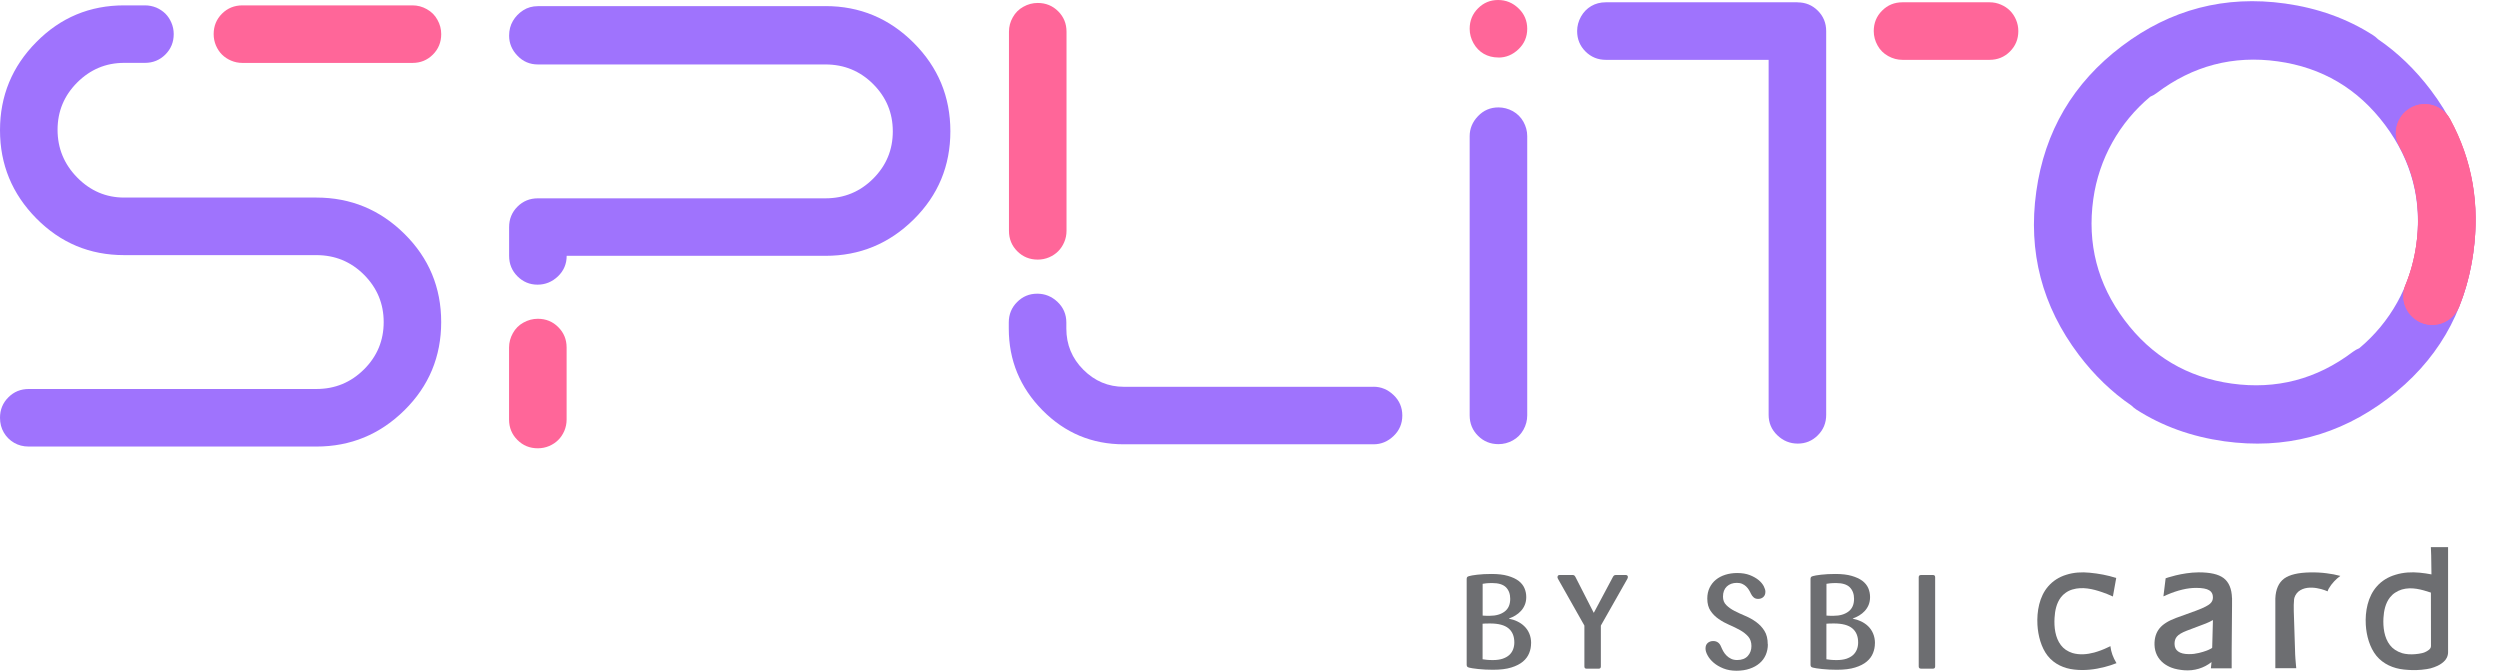 <svg width="82" height="22" viewBox="0 0 82 22" fill="none" xmlns="http://www.w3.org/2000/svg">
<path d="M4.071 2.062C3.476 2.062 2.963 2.276 2.532 2.706C2.102 3.137 1.888 3.654 1.888 4.257C1.888 4.86 2.102 5.384 2.532 5.822C2.963 6.26 3.476 6.48 4.071 6.48H10.376C11.5 6.48 12.464 6.877 13.267 7.672C14.07 8.467 14.471 9.431 14.471 10.563C14.471 11.696 14.07 12.662 13.267 13.455C12.464 14.248 11.5 14.647 10.376 14.647H0.944C0.762 14.647 0.601 14.605 0.46 14.522C0.319 14.439 0.208 14.328 0.125 14.187C0.042 14.046 0 13.885 0 13.703C0 13.439 0.091 13.215 0.274 13.033C0.456 12.85 0.678 12.759 0.944 12.759H10.376C10.989 12.759 11.508 12.545 11.941 12.114C12.373 11.684 12.585 11.166 12.585 10.563C12.585 9.961 12.369 9.443 11.941 9.013C11.51 8.582 10.989 8.368 10.376 8.368H4.071C2.945 8.368 1.987 7.968 1.192 7.164C0.397 6.359 0 5.395 0 4.271C0 3.147 0.397 2.181 1.192 1.38C1.985 0.576 2.945 0.176 4.071 0.176H4.754C4.886 0.176 5.009 0.202 5.126 0.249C5.241 0.299 5.341 0.366 5.424 0.447C5.507 0.531 5.573 0.63 5.622 0.745C5.672 0.862 5.698 0.985 5.698 1.118C5.698 1.384 5.606 1.606 5.424 1.788C5.241 1.971 5.017 2.062 4.754 2.062H4.071Z" fill="#9F73FD"/>
<path d="M27.077 0.2C28.201 0.2 29.165 0.601 29.968 1.404C30.772 2.207 31.172 3.175 31.172 4.307C31.172 5.44 30.772 6.405 29.968 7.199C29.165 7.992 28.201 8.391 27.077 8.391H18.587C18.587 8.656 18.492 8.88 18.302 9.063C18.111 9.245 17.887 9.337 17.631 9.337C17.375 9.337 17.155 9.245 16.973 9.063C16.79 8.88 16.699 8.658 16.699 8.393V7.449C16.699 7.185 16.79 6.961 16.973 6.778C17.155 6.596 17.378 6.505 17.643 6.505H27.075C27.688 6.505 28.209 6.29 28.64 5.86C29.07 5.43 29.284 4.914 29.284 4.309C29.284 3.704 29.07 3.189 28.64 2.758C28.209 2.328 27.688 2.114 27.075 2.114H17.643C17.378 2.114 17.155 2.019 16.973 1.828C16.79 1.638 16.699 1.42 16.699 1.17C16.699 0.988 16.741 0.827 16.824 0.686C16.907 0.545 17.018 0.43 17.159 0.339C17.3 0.248 17.461 0.202 17.643 0.202H27.075L27.077 0.2Z" fill="#9F73FD"/>
<path d="M45.052 12.685C45.3 12.685 45.52 12.776 45.711 12.959C45.901 13.141 45.996 13.365 45.996 13.629C45.996 13.893 45.901 14.117 45.711 14.299C45.52 14.482 45.302 14.573 45.052 14.573H36.86C35.817 14.573 34.928 14.2 34.193 13.456C33.457 12.711 33.088 11.818 33.088 10.775V10.577C33.088 10.313 33.179 10.089 33.362 9.906C33.544 9.724 33.762 9.633 34.02 9.633C34.278 9.633 34.5 9.724 34.69 9.906C34.881 10.089 34.976 10.313 34.976 10.577V10.775C34.976 11.305 35.162 11.755 35.535 12.128C35.908 12.5 36.35 12.687 36.864 12.687H45.056L45.052 12.685Z" fill="#9F73FD"/>
<path d="M49.149 3.523C49.314 3.523 49.472 3.565 49.621 3.646C49.77 3.73 49.885 3.845 49.968 3.993C50.051 4.142 50.093 4.301 50.093 4.465V13.626C50.093 13.792 50.051 13.949 49.968 14.098C49.885 14.246 49.77 14.363 49.621 14.445C49.472 14.528 49.314 14.568 49.149 14.568C48.883 14.568 48.661 14.476 48.479 14.294C48.296 14.111 48.205 13.889 48.205 13.624V4.467C48.205 4.22 48.296 3.999 48.479 3.809C48.661 3.619 48.883 3.523 49.149 3.523Z" fill="#9F73FD"/>
<path d="M58.955 0.077C59.219 0.077 59.443 0.168 59.625 0.351C59.808 0.533 59.899 0.757 59.899 1.021V13.606C59.899 13.872 59.808 14.094 59.625 14.277C59.443 14.459 59.225 14.55 58.967 14.55C58.709 14.55 58.487 14.459 58.297 14.277C58.106 14.094 58.011 13.872 58.011 13.606V1.963H52.674C52.411 1.963 52.187 1.872 52.004 1.689C51.822 1.507 51.73 1.285 51.73 1.019C51.73 0.855 51.772 0.696 51.855 0.547C51.939 0.398 52.05 0.283 52.191 0.2C52.331 0.117 52.492 0.075 52.674 0.075H58.955V0.077Z" fill="#9F73FD"/>
<path d="M79.726 2.95C79.218 2.28 78.643 1.726 78.001 1.288C77.953 1.24 77.899 1.195 77.838 1.155C76.991 0.612 76.029 0.267 74.954 0.116C72.979 -0.16 71.194 0.306 69.598 1.512C68.001 2.718 67.065 4.308 66.79 6.283C66.514 8.259 66.98 10.043 68.186 11.64C68.694 12.31 69.269 12.864 69.911 13.302C69.959 13.349 70.012 13.395 70.074 13.435C70.921 13.978 71.882 14.323 72.957 14.474C74.933 14.749 76.717 14.284 78.314 13.078C79.91 11.872 80.846 10.281 81.122 8.306C81.398 6.331 80.931 4.546 79.726 2.95ZM79.252 8.064C79.067 9.381 78.399 10.575 77.384 11.422C77.312 11.452 77.245 11.487 77.179 11.537L77.171 11.543C75.986 12.439 74.663 12.784 73.205 12.582C71.746 12.38 70.574 11.686 69.685 10.5C68.797 9.314 68.456 7.991 68.66 6.529C68.844 5.213 69.513 4.019 70.528 3.172C70.599 3.142 70.667 3.106 70.732 3.057L70.74 3.051C71.926 2.155 73.249 1.81 74.707 2.012C76.166 2.214 77.338 2.908 78.227 4.094C79.115 5.28 79.456 6.603 79.252 8.064Z" fill="#9F73FD"/>
<path d="M49.149 1.886C48.967 1.886 48.806 1.844 48.665 1.763C48.524 1.68 48.413 1.565 48.33 1.416C48.247 1.267 48.205 1.111 48.205 0.944C48.205 0.68 48.296 0.456 48.479 0.274C48.661 0.091 48.879 0 49.137 0C49.395 0 49.617 0.091 49.807 0.274C49.998 0.456 50.093 0.68 50.093 0.944C50.093 1.208 49.998 1.432 49.807 1.614C49.617 1.797 49.397 1.888 49.149 1.888V1.886Z" fill="#FF6699"/>
<path d="M65.257 0.075C65.39 0.075 65.513 0.101 65.629 0.151C65.745 0.2 65.844 0.266 65.927 0.349C66.01 0.432 66.076 0.531 66.125 0.646C66.175 0.763 66.201 0.886 66.201 1.019C66.201 1.285 66.109 1.507 65.927 1.689C65.745 1.872 65.52 1.963 65.257 1.963H62.403C62.236 1.963 62.08 1.921 61.931 1.838C61.782 1.755 61.665 1.64 61.584 1.491C61.501 1.342 61.459 1.186 61.459 1.019C61.459 0.755 61.55 0.531 61.733 0.349C61.915 0.166 62.137 0.075 62.403 0.075H65.257Z" fill="#FF6699"/>
<path d="M18.585 13.76C18.585 13.893 18.559 14.016 18.51 14.133C18.46 14.248 18.395 14.347 18.311 14.43C18.228 14.514 18.129 14.579 18.014 14.629C17.897 14.678 17.774 14.704 17.641 14.704C17.375 14.704 17.153 14.613 16.971 14.43C16.788 14.248 16.697 14.024 16.697 13.76V11.4C16.697 11.233 16.739 11.077 16.822 10.928C16.905 10.779 17.02 10.662 17.169 10.581C17.318 10.498 17.475 10.456 17.641 10.456C17.905 10.456 18.129 10.547 18.311 10.73C18.494 10.912 18.585 11.134 18.585 11.4V13.76Z" fill="#FF6699"/>
<path d="M34.982 7.571C34.982 7.704 34.956 7.827 34.906 7.944C34.857 8.059 34.791 8.158 34.708 8.241C34.625 8.325 34.526 8.39 34.411 8.44C34.294 8.489 34.171 8.515 34.038 8.515C33.772 8.515 33.55 8.424 33.367 8.241C33.185 8.059 33.094 7.835 33.094 7.571V1.041C33.094 0.874 33.135 0.717 33.219 0.569C33.302 0.42 33.417 0.303 33.566 0.222C33.715 0.138 33.871 0.097 34.038 0.097C34.301 0.097 34.526 0.188 34.708 0.37C34.891 0.553 34.982 0.775 34.982 1.041V7.573V7.571Z" fill="#FF6699"/>
<path d="M7.952 2.064C7.819 2.064 7.696 2.038 7.579 1.988C7.464 1.939 7.365 1.873 7.281 1.79C7.198 1.707 7.133 1.608 7.083 1.493C7.034 1.376 7.008 1.253 7.008 1.12C7.008 0.854 7.099 0.632 7.281 0.449C7.464 0.267 7.688 0.176 7.952 0.176H13.528C13.695 0.176 13.852 0.217 14 0.301C14.149 0.384 14.266 0.499 14.347 0.648C14.431 0.797 14.472 0.953 14.472 1.12C14.472 1.384 14.381 1.608 14.199 1.79C14.016 1.973 13.794 2.064 13.528 2.064H7.952Z" fill="#FF6699"/>
<path d="M78.971 3.601C78.598 3.877 78.472 4.387 78.694 4.791C79.231 5.775 79.419 6.848 79.257 8.01C79.191 8.486 79.07 8.932 78.9 9.346C78.755 9.697 78.834 10.1 79.102 10.37L79.11 10.378C79.588 10.86 80.401 10.691 80.657 10.062C80.881 9.509 81.038 8.914 81.125 8.282C81.345 6.703 81.091 5.247 80.365 3.911C80.092 3.407 79.435 3.258 78.973 3.599L78.971 3.601Z" fill="#FF6699"/>
<path d="M78.971 3.601C78.598 3.877 78.472 4.387 78.694 4.791C79.231 5.775 79.419 6.848 79.257 8.01C79.191 8.486 79.07 8.932 78.9 9.346C78.755 9.697 78.834 10.1 79.102 10.37L79.11 10.378C79.588 10.86 80.401 10.691 80.657 10.062C80.881 9.509 81.038 8.914 81.125 8.282C81.345 6.703 81.091 5.247 80.365 3.911C80.092 3.407 79.435 3.258 78.973 3.599L78.971 3.601Z" fill="#FF6699"/>
<path d="M73.209 19.614C73.201 19.313 73.108 19.093 72.933 18.96C72.761 18.833 72.495 18.773 72.116 18.773C71.559 18.777 71.033 18.968 71.033 18.968L70.96 19.561L71.083 19.507C71.248 19.436 71.416 19.378 71.581 19.339C71.737 19.301 71.89 19.283 72.035 19.283C72.235 19.283 72.376 19.309 72.463 19.362C72.543 19.41 72.582 19.483 72.584 19.588C72.586 19.674 72.556 19.743 72.489 19.803C72.439 19.848 72.318 19.924 72.029 20.031L71.372 20.269C71.123 20.362 70.938 20.477 70.829 20.614C70.716 20.755 70.662 20.935 70.668 21.151C70.676 21.403 70.778 21.607 70.97 21.758C71.045 21.816 71.135 21.865 71.224 21.899C71.349 21.948 71.501 21.972 71.636 21.984C71.973 22.012 72.289 21.913 72.538 21.716L72.517 21.921H73.199V21.334L73.211 19.854C73.211 19.834 73.211 19.616 73.211 19.616L73.209 19.614ZM71.979 21.445C71.918 21.453 71.854 21.455 71.793 21.455C71.638 21.455 71.519 21.425 71.44 21.365C71.365 21.31 71.327 21.231 71.325 21.123C71.323 21.026 71.349 20.943 71.402 20.88C71.456 20.814 71.565 20.749 71.725 20.687L72.354 20.449C72.447 20.412 72.511 20.38 72.564 20.348C72.57 20.344 72.576 20.34 72.584 20.338L72.56 21.246C72.56 21.26 72.449 21.31 72.433 21.318C72.394 21.338 72.158 21.423 71.981 21.443L71.979 21.445Z" fill="#6D6E71"/>
<path d="M69.224 21.209V21.193L69.136 21.234C68.99 21.306 68.839 21.361 68.69 21.403C68.458 21.465 68.208 21.488 67.976 21.419C67.899 21.395 67.826 21.359 67.758 21.314C67.695 21.27 67.641 21.219 67.596 21.159C67.409 20.913 67.371 20.568 67.389 20.267C67.401 20.033 67.453 19.783 67.596 19.594C67.639 19.537 67.695 19.483 67.758 19.44C67.823 19.394 67.897 19.358 67.976 19.335C68.302 19.237 68.643 19.317 68.952 19.424C69.055 19.459 69.174 19.505 69.303 19.565L69.412 18.958C69.13 18.866 68.835 18.813 68.541 18.785C68.284 18.759 68.02 18.773 67.772 18.853C67.534 18.926 67.338 19.053 67.183 19.23C66.889 19.565 66.804 20.058 66.828 20.495C66.848 20.844 66.949 21.238 67.165 21.512C67.381 21.784 67.703 21.927 68.038 21.962C68.377 22 68.704 21.962 69.033 21.877C69.16 21.845 69.285 21.804 69.408 21.756L69.422 21.752L69.414 21.74C69.309 21.566 69.245 21.389 69.224 21.213V21.209Z" fill="#6D6E71"/>
<path d="M76.765 18.89C76.618 18.851 76.465 18.821 76.311 18.803C76.142 18.781 75.963 18.771 75.765 18.775C75.374 18.783 75.099 18.849 74.92 18.977C74.74 19.112 74.643 19.331 74.631 19.63V19.866V21.34V21.917H75.317L75.307 21.809C75.295 21.718 75.281 21.46 75.281 21.46C75.281 21.415 75.277 21.367 75.277 21.316L75.236 20.043C75.232 19.912 75.234 19.771 75.246 19.652C75.257 19.588 75.291 19.491 75.382 19.408C75.731 19.114 76.346 19.396 76.346 19.396C76.352 19.368 76.366 19.337 76.382 19.307C76.433 19.221 76.491 19.142 76.558 19.071C76.62 19.005 76.687 18.944 76.763 18.89H76.765Z" fill="#6D6E71"/>
<path d="M79.732 17.943C79.736 17.999 79.75 18.32 79.752 18.84C79.615 18.816 79.504 18.796 79.367 18.784C79.101 18.758 78.829 18.772 78.572 18.852C78.326 18.925 78.121 19.052 77.965 19.228C77.663 19.564 77.572 20.057 77.598 20.494C77.618 20.843 77.723 21.237 77.947 21.511C78.171 21.783 78.502 21.925 78.847 21.961C78.863 21.961 78.962 21.971 78.996 21.973C79.081 21.979 79.167 21.981 79.252 21.979C79.367 21.975 79.482 21.965 79.595 21.947C79.637 21.941 79.68 21.933 79.722 21.922C79.761 21.912 79.801 21.9 79.841 21.884C79.855 21.88 79.932 21.848 79.952 21.838C80.051 21.791 80.146 21.725 80.212 21.642C80.228 21.62 80.243 21.596 80.255 21.573C80.281 21.519 80.297 21.459 80.297 21.392V17.947H79.734L79.732 17.943ZM78.782 21.42C78.701 21.396 78.625 21.36 78.558 21.315C78.492 21.271 78.437 21.22 78.391 21.16C78.199 20.914 78.161 20.569 78.177 20.268C78.191 20.034 78.242 19.784 78.391 19.595C78.437 19.538 78.492 19.484 78.558 19.441C78.627 19.395 78.703 19.359 78.782 19.335C79.107 19.242 79.422 19.335 79.734 19.437C79.734 19.437 79.736 21.182 79.736 21.192C79.736 21.295 79.615 21.356 79.537 21.392C79.428 21.442 79.216 21.457 79.216 21.457C79.069 21.469 78.923 21.462 78.78 21.422L78.782 21.42Z" fill="#6D6E71"/>
<path d="M50.219 21.099C50.219 21.21 50.2 21.317 50.158 21.42C50.116 21.525 50.049 21.618 49.954 21.698C49.858 21.779 49.73 21.845 49.571 21.894C49.412 21.944 49.212 21.968 48.97 21.968C48.889 21.968 48.806 21.965 48.722 21.962C48.639 21.958 48.56 21.952 48.486 21.944C48.413 21.936 48.351 21.928 48.298 21.92C48.244 21.912 48.207 21.904 48.187 21.898C48.155 21.89 48.133 21.878 48.123 21.864C48.113 21.851 48.107 21.829 48.107 21.803V18.991C48.107 18.965 48.113 18.945 48.123 18.929C48.133 18.915 48.155 18.904 48.187 18.896C48.23 18.882 48.32 18.866 48.455 18.85C48.589 18.834 48.746 18.826 48.926 18.826C49.135 18.826 49.311 18.846 49.456 18.888C49.599 18.929 49.716 18.983 49.807 19.05C49.896 19.118 49.962 19.199 50.001 19.29C50.041 19.381 50.061 19.479 50.061 19.584C50.061 19.679 50.045 19.764 50.013 19.841C49.981 19.917 49.94 19.982 49.886 20.04C49.835 20.097 49.773 20.145 49.706 20.187C49.638 20.228 49.567 20.26 49.496 20.286V20.294C49.589 20.311 49.678 20.339 49.765 20.381C49.853 20.423 49.93 20.474 49.997 20.54C50.065 20.605 50.12 20.684 50.16 20.778C50.2 20.871 50.221 20.978 50.221 21.099H50.219ZM49.535 19.641C49.535 19.485 49.49 19.36 49.397 19.264C49.303 19.171 49.153 19.124 48.944 19.124C48.865 19.124 48.801 19.128 48.752 19.132C48.702 19.137 48.663 19.143 48.631 19.149V20.191C48.655 20.195 48.684 20.197 48.724 20.197C48.764 20.197 48.811 20.198 48.865 20.198C49.067 20.198 49.23 20.151 49.353 20.058C49.476 19.965 49.535 19.826 49.535 19.641ZM49.67 21.073C49.67 20.871 49.607 20.716 49.478 20.609C49.351 20.504 49.151 20.45 48.877 20.45C48.809 20.45 48.758 20.45 48.722 20.452C48.687 20.452 48.655 20.456 48.629 20.458V21.624C48.665 21.63 48.71 21.636 48.768 21.642C48.825 21.648 48.893 21.65 48.968 21.65C49.089 21.65 49.194 21.636 49.283 21.607C49.373 21.577 49.444 21.537 49.502 21.486C49.559 21.434 49.601 21.372 49.629 21.301C49.656 21.23 49.67 21.154 49.67 21.073Z" fill="#6D6E71"/>
<path d="M53.392 18.937C53.392 18.951 53.386 18.97 53.374 18.992L52.508 20.519V21.86C52.508 21.91 52.484 21.933 52.434 21.933H52.042C51.992 21.933 51.968 21.91 51.968 21.86V20.519L51.112 19.004L51.094 18.968C51.088 18.956 51.086 18.945 51.086 18.929C51.086 18.883 51.112 18.859 51.165 18.859H51.57C51.6 18.859 51.619 18.863 51.633 18.873C51.647 18.881 51.661 18.899 51.675 18.925L52.272 20.095H52.28L52.903 18.925C52.916 18.899 52.932 18.881 52.946 18.873C52.96 18.865 52.982 18.859 53.012 18.859H53.317C53.368 18.859 53.396 18.883 53.396 18.933L53.392 18.937Z" fill="#6D6E71"/>
<path d="M57.986 21.133C57.986 21.258 57.962 21.373 57.917 21.48C57.871 21.585 57.804 21.678 57.714 21.754C57.625 21.831 57.518 21.891 57.389 21.934C57.262 21.978 57.115 22 56.955 22C56.794 22 56.651 21.974 56.526 21.924C56.4 21.873 56.294 21.811 56.207 21.736C56.12 21.661 56.054 21.581 56.009 21.496C55.963 21.413 55.941 21.337 55.941 21.27C55.941 21.191 55.965 21.131 56.013 21.089C56.06 21.048 56.12 21.026 56.193 21.026C56.314 21.026 56.401 21.087 56.449 21.208C56.469 21.258 56.495 21.308 56.523 21.361C56.552 21.413 56.588 21.46 56.63 21.502C56.671 21.544 56.721 21.579 56.778 21.607C56.836 21.635 56.901 21.649 56.977 21.649C57.131 21.649 57.246 21.605 57.328 21.516C57.407 21.427 57.447 21.32 57.447 21.191C57.447 21.062 57.411 20.959 57.34 20.877C57.268 20.796 57.179 20.727 57.072 20.667C56.965 20.608 56.848 20.55 56.723 20.497C56.598 20.443 56.483 20.38 56.374 20.304C56.267 20.231 56.177 20.142 56.106 20.036C56.035 19.931 55.999 19.796 55.999 19.632C55.999 19.501 56.025 19.384 56.074 19.279C56.126 19.174 56.193 19.086 56.281 19.015C56.368 18.944 56.471 18.89 56.59 18.852C56.709 18.815 56.838 18.795 56.977 18.795C57.135 18.795 57.274 18.817 57.391 18.862C57.508 18.908 57.603 18.962 57.681 19.025C57.758 19.088 57.813 19.156 57.851 19.227C57.887 19.299 57.905 19.358 57.905 19.408C57.905 19.483 57.883 19.541 57.837 19.582C57.792 19.624 57.734 19.644 57.665 19.644C57.607 19.644 57.56 19.628 57.522 19.596C57.484 19.564 57.455 19.523 57.431 19.475C57.413 19.433 57.391 19.394 57.365 19.35C57.34 19.309 57.308 19.269 57.272 19.235C57.236 19.2 57.193 19.172 57.143 19.15C57.094 19.128 57.036 19.118 56.969 19.118C56.832 19.118 56.723 19.158 56.639 19.237C56.556 19.317 56.514 19.427 56.514 19.57C56.514 19.683 56.55 19.777 56.624 19.848C56.697 19.921 56.786 19.985 56.895 20.04C57.004 20.096 57.121 20.149 57.248 20.203C57.375 20.256 57.492 20.322 57.601 20.401C57.71 20.481 57.802 20.576 57.873 20.691C57.946 20.806 57.982 20.953 57.982 21.133H57.986Z" fill="#6D6E71"/>
<path d="M61.497 21.099C61.497 21.21 61.477 21.317 61.435 21.42C61.394 21.525 61.326 21.618 61.231 21.698C61.136 21.779 61.007 21.845 60.848 21.894C60.69 21.944 60.489 21.968 60.247 21.968C60.166 21.968 60.083 21.965 59.999 21.962C59.916 21.958 59.837 21.952 59.764 21.944C59.69 21.936 59.629 21.928 59.575 21.92C59.522 21.912 59.484 21.904 59.464 21.898C59.432 21.89 59.41 21.878 59.401 21.864C59.391 21.851 59.385 21.829 59.385 21.803V18.991C59.385 18.965 59.391 18.945 59.401 18.929C59.41 18.915 59.432 18.904 59.464 18.896C59.508 18.882 59.597 18.866 59.732 18.85C59.867 18.834 60.023 18.826 60.204 18.826C60.412 18.826 60.589 18.846 60.733 18.888C60.876 18.929 60.993 18.983 61.084 19.05C61.174 19.118 61.239 19.199 61.279 19.29C61.318 19.381 61.338 19.479 61.338 19.584C61.338 19.679 61.322 19.764 61.291 19.841C61.259 19.917 61.217 19.982 61.164 20.04C61.112 20.097 61.051 20.145 60.983 20.187C60.916 20.228 60.844 20.26 60.773 20.286V20.294C60.866 20.311 60.955 20.339 61.043 20.381C61.13 20.423 61.207 20.474 61.275 20.54C61.342 20.605 61.398 20.684 61.437 20.778C61.477 20.871 61.499 20.978 61.499 21.099H61.497ZM60.813 19.641C60.813 19.485 60.767 19.36 60.674 19.264C60.581 19.171 60.43 19.124 60.222 19.124C60.142 19.124 60.079 19.128 60.029 19.132C59.98 19.137 59.94 19.143 59.908 19.149V20.191C59.932 20.195 59.962 20.197 60.002 20.197C60.041 20.197 60.089 20.198 60.142 20.198C60.345 20.198 60.507 20.151 60.63 20.058C60.753 19.965 60.813 19.826 60.813 19.641ZM60.947 21.073C60.947 20.871 60.884 20.716 60.755 20.609C60.628 20.504 60.428 20.45 60.154 20.45C60.087 20.45 60.035 20.45 59.999 20.452C59.964 20.452 59.932 20.456 59.906 20.458V21.624C59.942 21.63 59.988 21.636 60.045 21.642C60.103 21.648 60.17 21.65 60.245 21.65C60.366 21.65 60.471 21.636 60.561 21.607C60.65 21.577 60.721 21.537 60.779 21.486C60.836 21.434 60.878 21.372 60.906 21.301C60.934 21.23 60.947 21.154 60.947 21.073Z" fill="#6D6E71"/>
<path d="M63.473 21.859C63.473 21.908 63.449 21.932 63.4 21.932H63.013C62.961 21.932 62.934 21.908 62.934 21.859V18.934C62.934 18.884 62.959 18.86 63.013 18.86H63.4C63.449 18.86 63.473 18.884 63.473 18.934V21.859Z" fill="#6D6E71"/>
</svg>
